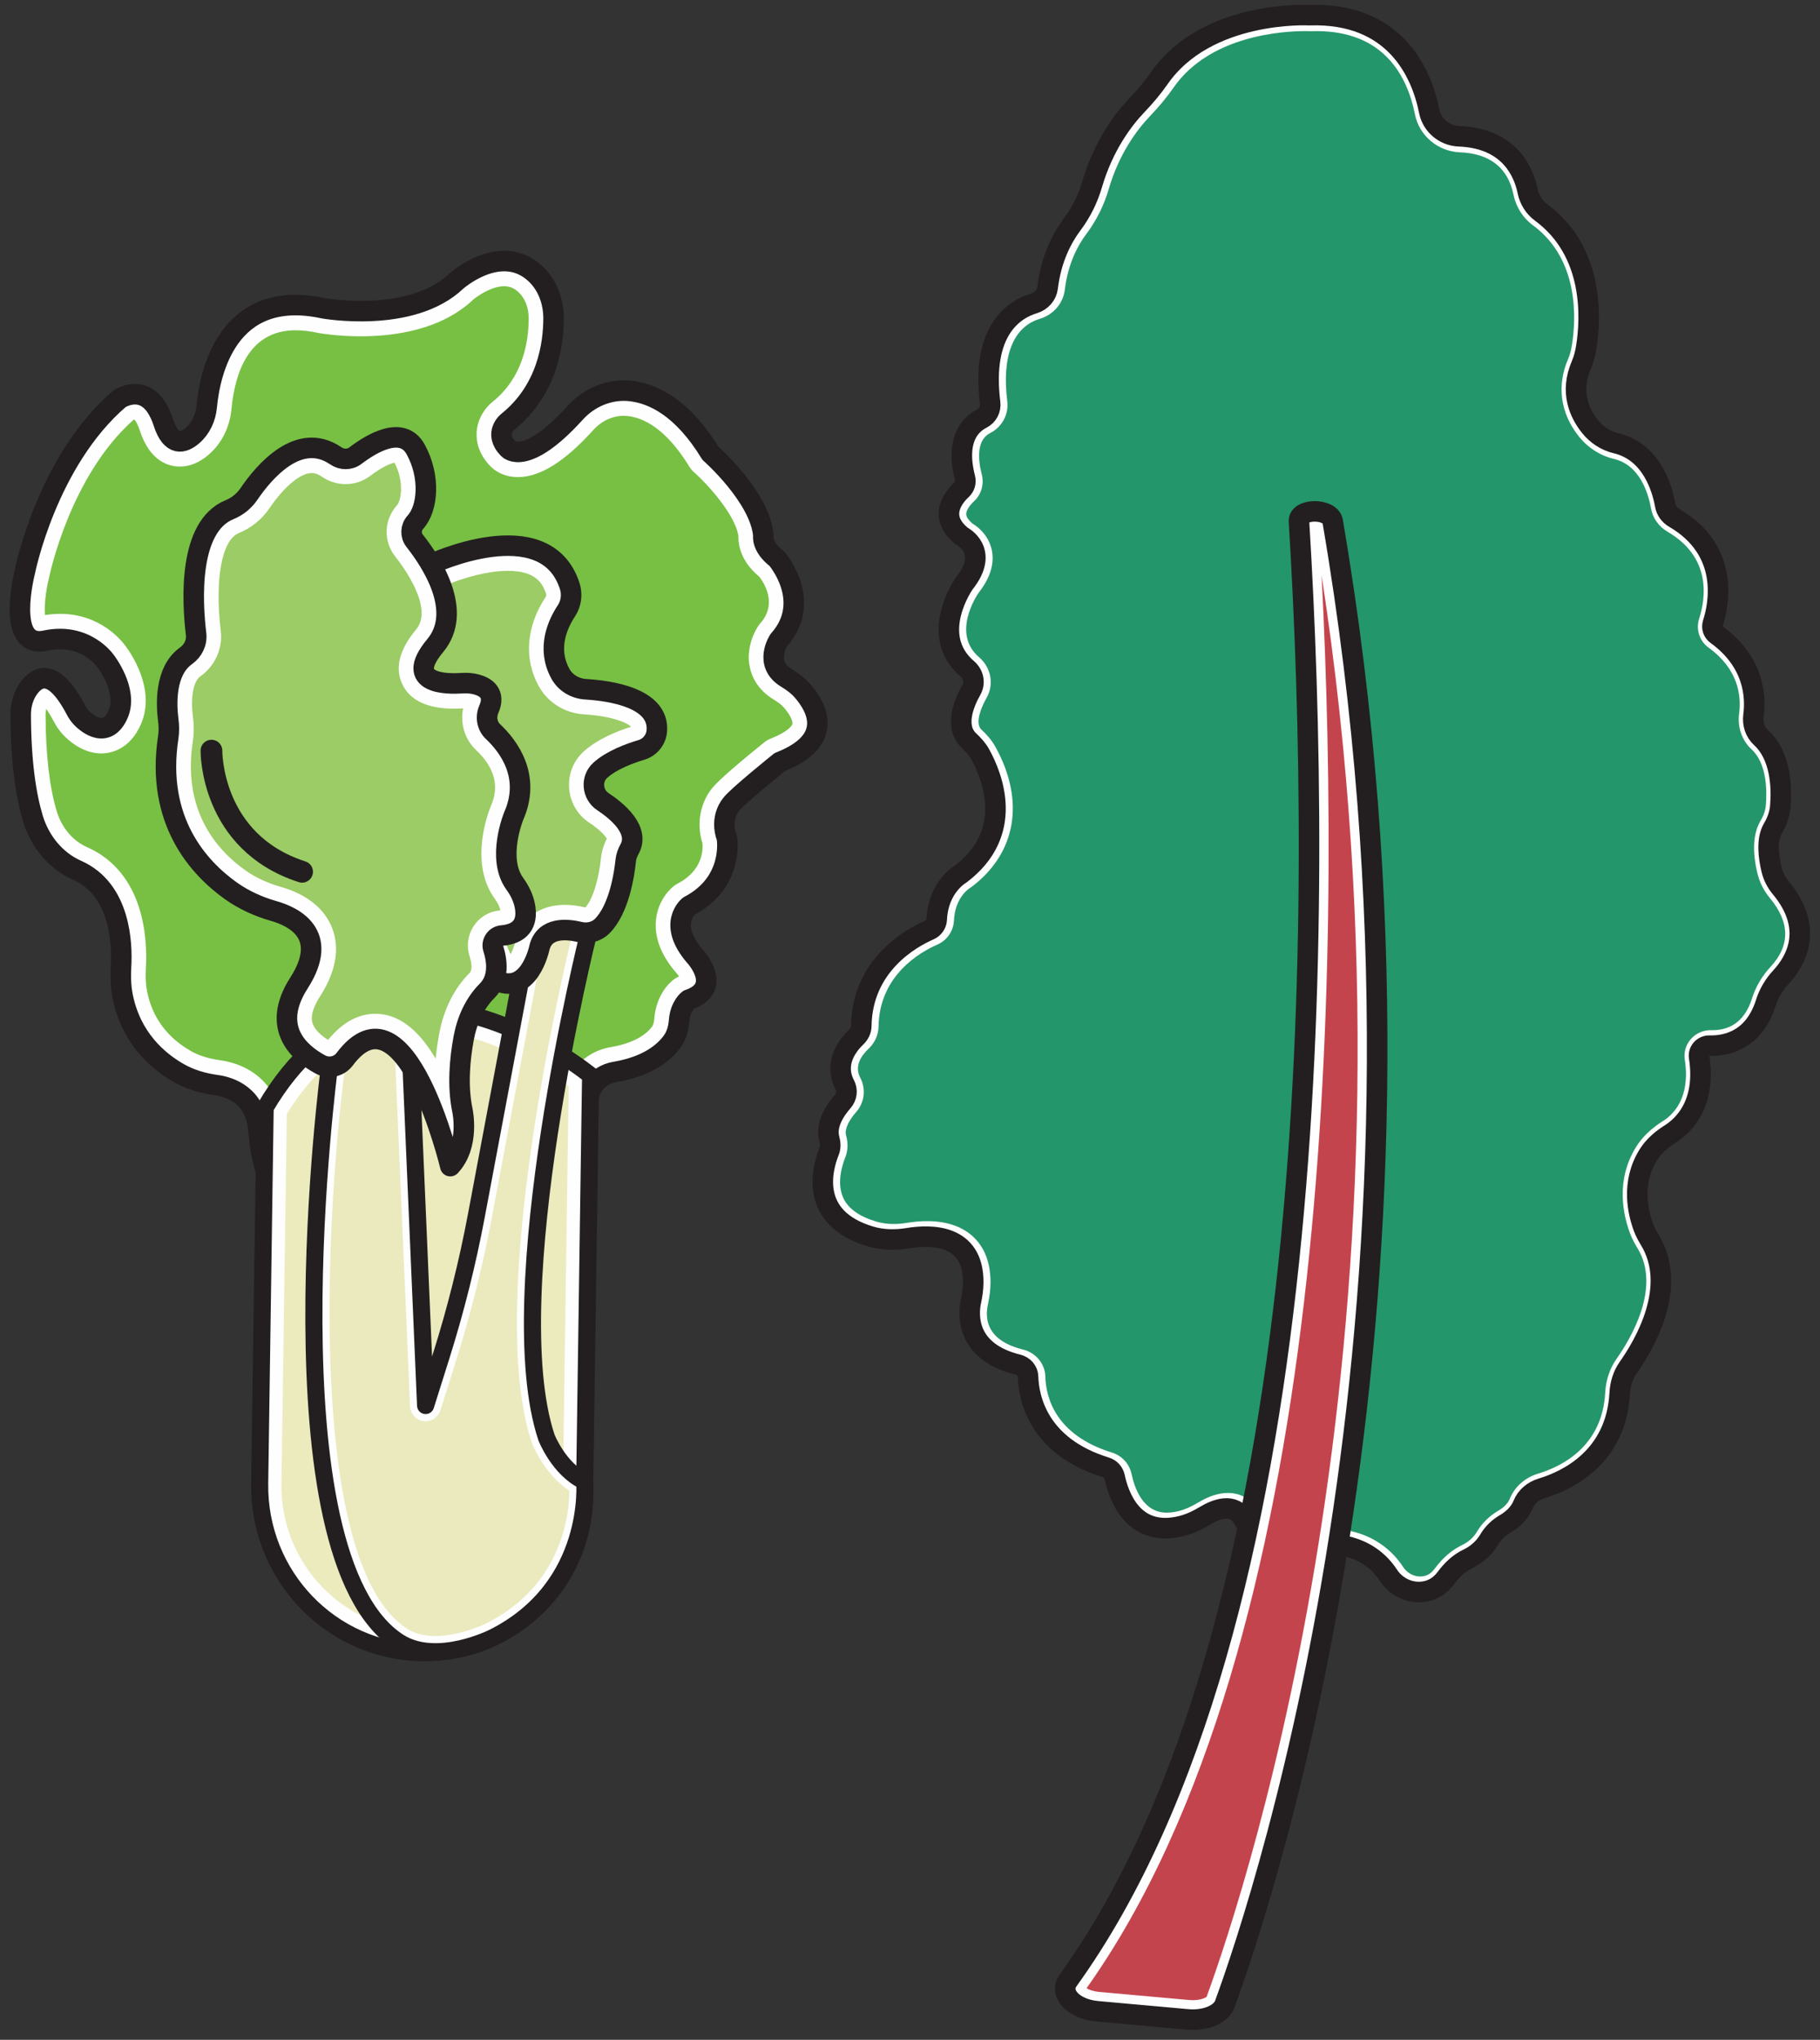 <?xml version="1.0" encoding="UTF-8"?>
<svg width="133px" height="149px" viewBox="0 0 133 149" version="1.1" xmlns="http://www.w3.org/2000/svg" xmlns:xlink="http://www.w3.org/1999/xlink">
    <rect x="0" y="0" width="133" height="149" fill="#333333" stroke="none"/>
    <!-- Generator: Sketch 46.2 (44496) - http://www.bohemiancoding.com/sketch -->
    <title>Group 2 Copy 4</title>
    <desc>Created with Sketch.</desc>
    <defs></defs>
    <g id="Desktop-+-Mobile" stroke="none" stroke-width="1" fill="none" fill-rule="evenodd">
        <g id="New-Juicer-Page-Final" transform="translate(-530, -2933)">
            <g id="Group-2-Copy-4" transform="translate(531, 2934)">
                <g id="Page-1">
                    <g id="Group-33" transform="translate(0, 18)">
                        <path d="M28.309,71.198 C27.001,71.198 25.695,70.848 24.427,70.159 C23.433,69.618 22.533,69.135 21.587,68.691 C20.771,68.308 20.186,67.856 19.94,67.419 C19.868,67.292 19.85,67.242 19.741,67.171 C19.624,67.022 19.012,66.133 18.792,63.463 C18.602,61.162 17.19,59.663 14.918,59.351 C13.994,59.223 13.181,58.962 12.504,58.576 C11.138,57.797 9.398,56.301 8.856,53.599 C8.742,53.029 8.71,52.401 8.754,51.624 C8.857,49.795 8.699,45.362 4.992,43.722 C3.704,43.151 2.712,41.981 2.272,40.513 C1.718,38.667 1.432,36.212 1.422,33.214 C1.419,32.677 1.567,32.177 1.837,31.806 C2.011,31.569 2.163,31.463 2.238,31.463 C2.244,31.463 2.795,31.484 3.743,33.287 C3.889,33.564 4.06,33.81 4.251,34.017 C4.557,34.347 5.379,35.115 6.406,35.115 C6.917,35.115 7.864,34.908 8.469,33.525 C9.395,31.406 7.7,29.074 7.443,28.74 C7.249,28.47 5.915,26.758 3.385,26.758 C2.976,26.758 2.552,26.805 2.126,26.896 C2.034,26.915 1.951,26.925 1.879,26.925 C1.716,26.925 1.668,26.879 1.623,26.82 C1.177,26.235 1.38,24.222 1.698,22.994 C1.725,22.864 3.294,15.194 8.259,10.886 C8.361,10.828 8.609,10.718 8.862,10.718 C9.484,10.718 9.87,11.504 10.083,12.164 C10.619,13.816 11.5,14.163 12.144,14.163 C12.655,14.163 13.17,13.938 13.678,13.495 C14.437,12.831 14.91,11.871 15.011,10.792 C15.546,5.062 18.739,4.206 20.594,4.206 C21.166,4.206 21.788,4.277 22.443,4.418 C22.523,4.433 23.724,4.646 25.365,4.646 C27.668,4.646 30.858,4.221 32.98,2.195 C32.981,2.195 34.376,0.989 35.847,0.989 C36.464,0.989 37,1.203 37.486,1.645 C38.159,2.258 38.545,3.208 38.544,4.25 C38.542,5.91 38.151,9.006 35.539,11.09 C35.466,11.149 34.799,11.702 34.74,12.617 C34.711,13.056 34.819,13.726 35.491,14.42 C35.582,14.521 36.015,14.93 36.852,14.93 C38.175,14.93 39.804,13.871 41.695,11.782 C42.459,10.937 43.511,10.452 44.581,10.452 C44.706,10.452 44.832,10.458 44.957,10.472 C46.853,10.676 48.597,12.063 50.141,14.592 C50.19,14.67 50.25,14.741 50.318,14.802 C51.24,15.615 53.652,18.138 53.872,20.124 C53.85,20.543 53.947,21.521 55.128,22.466 C57.133,24.876 55.442,26.914 55.241,27.141 C55.213,27.172 55.187,27.206 55.163,27.24 C55.087,27.355 54.427,28.389 54.687,29.571 C54.796,30.066 55.113,30.77 56.008,31.312 C56.437,31.571 56.744,31.817 56.975,32.083 C57.355,32.522 57.967,33.369 57.79,34.102 C57.638,34.729 56.9,35.319 55.656,35.807 C55.572,35.84 55.492,35.886 55.42,35.944 C54.234,36.897 52.23,38.544 51.738,39.17 C51.286,39.687 50.715,40.905 51.232,42.43 C51.277,42.835 51.405,45.072 48.942,46.357 C48.894,46.382 48.847,46.411 48.805,46.444 C48.718,46.511 47.953,47.135 47.841,48.299 C47.743,49.323 48.174,50.393 49.122,51.479 C49.41,51.798 49.766,52.405 49.688,52.707 C49.649,52.86 49.403,53.027 49.032,53.153 C48.945,53.183 48.864,53.224 48.79,53.278 C48.693,53.349 47.836,54.011 47.72,55.485 C47.686,55.919 47.576,56.269 47.391,56.525 C46.919,57.181 45.909,58.038 43.778,58.395 C42.778,58.563 41.911,59.167 41.461,60.011 C41.372,60.177 41.297,60.354 41.241,60.534 C41.159,60.798 41.065,61.073 40.929,61.299 C39.939,62.952 34.677,71.198 28.309,71.198" id="Fill-1" fill="#77C044"></path>
                        <path d="M35.847,0.068 C33.993,0.068 32.356,1.526 32.356,1.526 C30.454,3.341 27.514,3.726 25.365,3.726 C23.785,3.726 22.632,3.518 22.632,3.518 C21.89,3.359 21.213,3.286 20.594,3.286 C15.337,3.286 14.307,8.554 14.106,10.705 C14.031,11.507 13.686,12.272 13.084,12.798 C12.795,13.05 12.469,13.242 12.144,13.242 C11.708,13.242 11.277,12.895 10.947,11.877 C10.404,10.199 9.553,9.797 8.862,9.797 C8.224,9.797 7.722,10.14 7.722,10.14 C2.404,14.708 0.819,22.76 0.819,22.76 C0.819,22.76 -0.499,27.845 1.88,27.845 C2.013,27.845 2.157,27.829 2.313,27.796 C2.696,27.714 3.054,27.679 3.386,27.679 C5.624,27.679 6.716,29.292 6.716,29.292 C6.716,29.292 8.387,31.438 7.637,33.153 C7.296,33.933 6.848,34.195 6.406,34.195 C5.803,34.195 5.21,33.707 4.915,33.388 C4.768,33.229 4.647,33.047 4.545,32.854 C3.627,31.108 2.854,30.543 2.238,30.543 C1.766,30.543 1.387,30.875 1.106,31.26 C0.696,31.822 0.509,32.52 0.512,33.218 C0.525,36.734 0.91,39.139 1.401,40.78 C1.901,42.444 3.053,43.867 4.627,44.564 C7.822,45.979 7.936,49.971 7.846,51.571 C7.804,52.311 7.82,53.056 7.965,53.782 C8.575,56.824 10.524,58.503 12.057,59.377 C12.9,59.858 13.837,60.13 14.796,60.262 C15.846,60.406 17.677,61.022 17.886,63.54 C18.179,67.093 19.15,67.874 19.15,67.874 C19.573,68.626 20.45,69.171 21.205,69.526 C22.153,69.971 23.075,70.468 23.996,70.969 C25.478,71.775 26.924,72.118 28.309,72.118 C35.05,72.118 40.372,64.004 41.706,61.776 C41.887,61.475 42.004,61.146 42.109,60.81 C42.148,60.681 42.201,60.561 42.261,60.449 C42.595,59.822 43.233,59.419 43.926,59.303 C46.364,58.894 47.556,57.859 48.126,57.067 C48.441,56.629 48.584,56.097 48.627,55.557 C48.713,54.467 49.32,54.026 49.32,54.026 C51.901,53.153 49.804,50.869 49.804,50.869 C47.699,48.459 49.358,47.174 49.358,47.174 C52.684,45.441 52.119,42.209 52.119,42.209 C51.567,40.702 52.436,39.761 52.436,39.761 C52.778,39.244 55.985,36.664 55.985,36.664 C60.036,35.075 58.694,32.67 57.658,31.476 C57.323,31.089 56.912,30.787 56.476,30.523 C54.762,29.485 55.917,27.755 55.917,27.755 C58.458,24.898 55.759,21.797 55.759,21.797 C54.616,20.921 54.785,20.118 54.785,20.118 C54.548,17.304 50.915,14.108 50.915,14.108 C48.888,10.789 46.748,9.74 45.054,9.557 C44.897,9.54 44.738,9.532 44.581,9.532 C43.236,9.532 41.943,10.145 41.024,11.16 C38.885,13.525 37.57,14.01 36.852,14.01 C36.352,14.01 36.141,13.776 36.141,13.776 C35.048,12.648 36.102,11.813 36.102,11.813 C38.979,9.516 39.452,6.185 39.453,4.251 C39.455,3.012 39.004,1.79 38.093,0.961 C37.371,0.303 36.592,0.068 35.847,0.068 M2.645,32.263 L2.648,32.263 L2.645,32.263 M35.847,1.908 C36.24,1.908 36.557,2.038 36.877,2.328 C37.36,2.767 37.635,3.468 37.635,4.25 C37.633,6.073 37.171,8.615 34.98,10.364 C34.468,10.771 33.897,11.56 33.832,12.557 C33.792,13.183 33.934,14.127 34.842,15.064 C35.072,15.3 35.73,15.85 36.852,15.85 C38.463,15.85 40.267,14.722 42.366,12.402 C42.958,11.747 43.766,11.372 44.581,11.372 C44.675,11.372 44.769,11.377 44.861,11.387 C46.439,11.557 47.998,12.833 49.368,15.076 C49.463,15.232 49.584,15.375 49.721,15.495 C50.702,16.363 52.743,18.611 52.96,20.163 C52.945,20.809 53.135,22.005 54.483,23.123 C54.828,23.566 55.833,25.098 54.565,26.524 C54.508,26.588 54.457,26.655 54.41,26.726 C54.249,26.966 53.464,28.244 53.799,29.77 C53.947,30.442 54.369,31.391 55.542,32.101 C55.886,32.311 56.125,32.497 56.29,32.689 C56.81,33.288 56.943,33.731 56.906,33.883 C56.865,34.054 56.481,34.496 55.328,34.949 C55.157,35.016 54.997,35.109 54.854,35.224 C51.938,37.569 51.238,38.317 51.01,38.616 C50.441,39.307 49.765,40.799 50.337,42.62 C50.375,43.126 50.319,44.604 48.526,45.539 C48.429,45.589 48.338,45.647 48.252,45.714 C48.058,45.864 47.082,46.691 46.936,48.21 C46.812,49.498 47.319,50.802 48.441,52.088 C48.451,52.099 48.45,52.098 48.46,52.11 C48.514,52.171 48.571,52.248 48.623,52.326 C48.495,52.38 48.373,52.449 48.26,52.53 C48.044,52.687 46.959,53.564 46.814,55.411 C46.793,55.667 46.738,55.87 46.657,55.982 C46.352,56.406 45.553,57.166 43.63,57.487 C42.355,57.701 41.245,58.481 40.661,59.572 C40.543,59.794 40.446,60.024 40.374,60.256 C40.312,60.456 40.237,60.68 40.151,60.823 C39.205,62.402 34.19,70.278 28.309,70.278 C27.137,70.278 26.007,69.974 24.857,69.348 C23.853,68.802 22.941,68.312 21.969,67.856 C21.231,67.509 20.845,67.167 20.729,66.962 C20.648,66.819 20.549,66.688 20.434,66.572 C20.346,66.437 19.883,65.625 19.698,63.386 C19.472,60.659 17.732,58.809 15.042,58.439 C14.232,58.327 13.528,58.104 12.95,57.774 C11.204,56.778 10.127,55.312 9.748,53.416 C9.65,52.926 9.622,52.373 9.662,51.677 C9.776,49.655 9.586,44.751 5.357,42.878 C4.312,42.416 3.505,41.456 3.141,40.246 C2.614,38.485 2.341,36.118 2.33,33.211 C2.33,33.062 2.346,32.92 2.377,32.789 C2.529,32.999 2.719,33.298 2.94,33.719 C3.124,34.067 3.341,34.378 3.588,34.645 C3.974,35.063 5.022,36.035 6.406,36.035 C6.996,36.035 8.457,35.826 9.3,33.897 C10.421,31.332 8.517,28.644 8.174,28.192 C7.865,27.764 6.314,25.839 3.386,25.839 C3.026,25.839 2.659,25.87 2.287,25.93 C2.226,25.302 2.338,24.165 2.578,23.227 C2.587,23.193 2.595,23.157 2.602,23.123 C2.617,23.048 4.115,15.773 8.76,11.664 C8.78,11.656 8.8,11.649 8.819,11.645 C8.887,11.716 9.051,11.93 9.219,12.45 C9.962,14.741 11.371,15.082 12.144,15.082 C12.879,15.082 13.595,14.783 14.273,14.19 C15.21,13.371 15.793,12.195 15.916,10.878 C16.162,8.254 17.173,5.126 20.594,5.126 C21.103,5.126 21.661,5.191 22.253,5.319 C22.273,5.322 22.293,5.326 22.313,5.33 C22.366,5.34 23.644,5.566 25.365,5.566 C27.82,5.566 31.23,5.102 33.568,2.897 C33.912,2.606 34.93,1.908 35.847,1.908" id="Fill-3" fill="#FEFEFE"></path>
                        <path d="M19.15,67.874 C19.15,67.874 18.179,67.093 17.885,63.54 C17.678,61.022 15.846,60.406 14.796,60.262 C13.837,60.13 12.9,59.858 12.057,59.377 C10.524,58.503 8.574,56.824 7.965,53.782 C7.82,53.055 7.804,52.311 7.846,51.571 C7.937,49.971 7.822,45.979 4.627,44.564 C3.052,43.867 1.901,42.444 1.402,40.78 C0.91,39.139 0.525,36.734 0.512,33.218 C0.509,32.52 0.696,31.822 1.105,31.26 C1.754,30.373 2.922,29.768 4.546,32.854 C4.647,33.047 4.769,33.229 4.915,33.388 C5.426,33.94 6.83,34.999 7.637,33.153 C8.386,31.438 6.716,29.292 6.716,29.292 C6.716,29.292 5.276,27.164 2.313,27.796 C-0.65,28.428 0.818,22.76 0.818,22.76 C0.818,22.76 2.405,14.708 7.723,10.14 C7.723,10.14 9.902,8.652 10.948,11.877 C11.523,13.65 12.406,13.39 13.084,12.798 C13.686,12.272 14.031,11.507 14.106,10.705 C14.331,8.301 15.59,2.003 22.632,3.518 C22.632,3.518 29.056,4.677 32.356,1.526 C32.356,1.526 35.569,-1.336 38.093,0.961 C39.005,1.79 39.454,3.012 39.453,4.251 C39.451,6.185 38.979,9.516 36.103,11.813 C36.103,11.813 35.048,12.648 36.141,13.776 C36.141,13.776 37.396,15.171 41.024,11.16 C42.05,10.026 43.544,9.394 45.055,9.557 C46.749,9.74 48.888,10.789 50.915,14.108 C50.915,14.108 54.548,17.304 54.785,20.118 C54.785,20.118 54.616,20.921 55.759,21.797 C55.759,21.797 58.458,24.898 55.917,27.755 C55.917,27.755 54.762,29.485 56.475,30.523 C56.912,30.787 57.323,31.089 57.658,31.476 C58.693,32.67 60.037,35.075 55.986,36.664 C55.986,36.664 52.777,39.244 52.436,39.761 C52.436,39.761 51.567,40.702 52.12,42.209 C52.12,42.209 52.684,45.441 49.358,47.174 C49.358,47.174 47.699,48.459 49.804,50.869 C49.804,50.869 51.901,53.153 49.32,54.026 C49.32,54.026 48.712,54.467 48.627,55.557 C48.584,56.097 48.442,56.629 48.127,57.067 C47.557,57.859 46.364,58.894 43.927,59.303 C43.233,59.419 42.596,59.822 42.261,60.449 C42.2,60.561 42.148,60.681 42.109,60.809 C42.004,61.146 41.887,61.475 41.707,61.776 C40.098,64.462 32.694,75.701 23.996,70.969 C23.075,70.468 22.153,69.971 21.204,69.526 C20.45,69.171 19.573,68.626 19.15,67.874 Z" id="Stroke-5" stroke="#231F20" stroke-width="1.5" stroke-linecap="round" stroke-linejoin="round"></path>
                        <path d="M29.851,100.917 C23.651,100.825 18.68,95.646 18.771,89.373 L19.169,62.141 C21.822,57.698 25.346,55.445 29.643,55.445 C35.054,55.445 40.102,58.997 41.359,59.95 L40.926,89.703 C41.029,92.663 39.982,95.429 37.976,97.531 C35.923,99.684 33.024,100.918 30.021,100.918 C30.02,100.918 29.851,100.917 29.851,100.917" id="Fill-7" fill="#EBEBBE"></path>
                        <path d="M29.643,54.64 C25.738,54.64 21.611,56.376 18.376,61.914 L17.976,89.361 C17.878,96.089 23.189,101.623 29.839,101.722 C29.899,101.723 29.961,101.723 30.02,101.723 C36.588,101.723 41.957,96.386 41.721,89.715 L42.16,59.558 C42.16,59.558 36.216,54.64 29.643,54.64 M29.643,56.25 C34.423,56.25 38.968,59.203 40.557,60.353 L40.13,89.691 C40.13,89.718 40.13,89.745 40.131,89.772 C40.226,92.471 39.257,95.028 37.404,96.972 C35.5,98.968 32.809,100.113 30.02,100.113 L29.863,100.112 C24.101,100.026 19.483,95.214 19.567,89.384 L19.961,62.373 C22.447,58.31 25.703,56.25 29.643,56.25" id="Fill-9" fill="#FEFEFE"></path>
                        <path d="M18.376,61.914 L17.976,89.36 C17.878,96.089 23.189,101.623 29.839,101.722 C36.488,101.821 41.959,96.448 41.721,89.715 L42.16,59.558 C42.16,59.558 27.052,47.058 18.376,61.914 Z" id="Stroke-11" stroke="#231F20" stroke-width="1.25" stroke-linecap="round" stroke-linejoin="round"></path>
                        <path d="M30.817,101.078 C29.888,101.078 29.091,100.869 28.449,100.458 C24.62,98.006 22.565,90.099 22.506,77.592 C22.463,68.298 23.558,59.618 23.63,59.049 L24.562,55.134 L26.514,54.591 L28.284,54.617 L29.534,83.693 C29.546,83.971 29.754,84.201 30.027,84.237 C30.052,84.241 30.077,84.243 30.103,84.243 C30.347,84.243 30.568,84.083 30.643,83.842 L31.786,80.211 C32.847,76.841 33.716,73.37 34.369,69.897 L37.605,52.689 C37.618,52.617 37.618,52.543 37.605,52.471 L36.841,48.524 L38.712,46.645 L41.457,46.685 L41.421,49.194 C40.981,50.971 34.946,75.828 38.396,86.187 C38.444,86.312 39.326,88.526 41.179,89.571 C41.218,91.012 40.991,96.961 34.835,100.074 C34.813,100.085 32.846,101.078 30.817,101.078" id="Fill-13" fill="#EAEABE"></path>
                        <path d="M38.481,46.066 L36.225,48.333 L37.046,52.581 L33.811,69.79 C33.16,73.254 32.303,76.676 31.245,80.036 L30.102,83.668 L28.828,54.05 L26.441,54.015 L24.088,54.67 L23.071,58.945 C23.071,58.945 18.359,94.677 28.145,100.943 C28.964,101.468 29.901,101.653 30.817,101.653 C33.015,101.653 35.089,100.588 35.089,100.588 C42.425,96.879 41.728,89.208 41.728,89.208 C39.847,88.337 38.935,86.003 38.935,86.003 C35.445,75.525 41.988,49.269 41.988,49.269 L42.034,46.119 L38.481,46.066 Z M38.943,47.223 L40.881,47.252 L40.854,49.119 C40.299,51.377 34.393,75.968 37.858,86.371 C37.864,86.389 37.871,86.408 37.878,86.426 C37.918,86.528 38.782,88.697 40.613,89.896 C40.595,91.64 40.059,96.789 34.574,99.563 C34.556,99.572 32.691,100.503 30.817,100.503 C29.997,100.503 29.303,100.324 28.754,99.972 C21.248,95.167 22.908,68.939 24.19,59.155 L25.037,55.599 L26.587,55.167 L27.739,55.184 L28.967,83.718 C28.991,84.275 29.405,84.734 29.952,84.808 C30.002,84.814 30.053,84.818 30.103,84.818 C30.592,84.818 31.033,84.498 31.185,84.017 L32.328,80.386 C33.396,76.994 34.27,73.502 34.928,70.005 L38.163,52.795 C38.19,52.652 38.189,52.504 38.162,52.36 L37.457,48.715 L38.943,47.223 L38.943,47.223 Z" id="Fill-15" fill="#FEFEFE"></path>
                        <path d="M28.145,100.944 C18.359,94.677 23.071,58.945 23.071,58.945 L24.089,54.669 L26.441,54.014 L28.828,54.05 L30.102,83.667 L31.245,80.037 C32.303,76.676 33.16,73.255 33.812,69.79 L37.047,52.581 L36.225,48.333 L38.481,46.067 L42.034,46.119 L41.988,49.269 C41.988,49.269 35.445,75.525 38.935,86.004 C38.935,86.004 39.847,88.337 41.728,89.208 C41.728,89.208 42.425,96.879 35.089,100.588 C35.089,100.588 30.926,102.725 28.145,100.944 Z" id="Stroke-17" stroke="#231F20" stroke-width="1.25" stroke-linecap="round" stroke-linejoin="round"></path>
                        <path d="M36.171,51.926 C36.063,51.926 35.942,51.903 35.81,51.857 L28.111,33.91 L31.231,22.894 C32.063,22.551 34.154,21.778 36.113,21.778 C38.064,21.778 39.258,22.531 39.765,24.081 C39.881,24.434 39.833,24.81 39.634,25.11 C38.911,26.199 37.889,28.37 39.163,30.67 C39.678,31.603 40.644,32.199 41.744,32.265 C43.737,32.385 45.267,32.855 45.839,33.522 C46.04,33.755 46.118,34.001 46.092,34.321 C46.07,34.585 45.88,34.816 45.618,34.893 C44.594,35.198 43.178,35.741 42.244,36.597 C41.714,37.081 41.442,37.779 41.499,38.511 C41.555,39.255 41.939,39.914 42.552,40.32 C42.907,40.555 44.656,41.768 44.211,42.577 C43.991,42.973 43.865,43.358 43.824,43.751 C43.623,45.698 43.077,47.285 42.363,47.997 C42.225,48.134 42.026,48.21 41.801,48.21 C41.721,48.21 41.641,48.2 41.562,48.181 C41.106,48.072 40.672,48.017 40.271,48.017 C38.848,48.017 37.853,48.738 37.539,49.996 C37.446,50.43 36.965,51.926 36.171,51.926" id="Fill-19" fill="#9BCC65"></path>
                        <path d="M36.113,20.858 C33.367,20.858 30.476,22.221 30.476,22.221 L27.148,33.973 L35.117,52.552 C35.509,52.759 35.86,52.846 36.172,52.846 C37.878,52.846 38.421,50.22 38.421,50.22 C38.674,49.204 39.485,48.936 40.271,48.936 C40.661,48.936 41.046,49.002 41.352,49.076 C41.499,49.112 41.651,49.13 41.801,49.13 C42.245,49.13 42.68,48.973 43.001,48.652 C44.237,47.421 44.62,44.902 44.728,43.847 C44.759,43.555 44.864,43.28 45.005,43.025 C45.765,41.645 44.15,40.278 43.049,39.55 C42.279,39.039 42.17,37.904 42.854,37.279 C43.684,36.518 45.026,36.029 45.874,35.776 C46.491,35.593 46.946,35.044 46.998,34.395 C47.193,31.975 43.602,31.455 41.799,31.347 C41.039,31.301 40.328,30.893 39.956,30.22 C38.923,28.357 39.772,26.553 40.389,25.623 C40.747,25.083 40.83,24.408 40.629,23.791 C39.886,21.524 38.035,20.858 36.113,20.858 M36.113,22.698 L36.113,22.698 C38.088,22.698 38.631,23.543 38.902,24.37 C38.929,24.452 38.92,24.535 38.879,24.598 C37.451,26.75 37.266,29.128 38.369,31.12 C39.037,32.327 40.279,33.098 41.691,33.183 C43.548,33.295 44.748,33.721 45.117,34.086 C44.028,34.43 42.621,35.011 41.634,35.914 C40.893,36.592 40.514,37.565 40.591,38.583 C40.671,39.613 41.204,40.527 42.054,41.089 C42.871,41.63 43.229,42.062 43.347,42.26 C43.111,42.721 42.968,43.189 42.92,43.655 C42.75,45.292 42.305,46.701 41.777,47.287 C41.775,47.287 41.773,47.287 41.772,47.286 C41.249,47.16 40.743,47.096 40.271,47.096 C38.425,47.096 37.074,48.096 36.657,49.771 C36.651,49.796 36.645,49.82 36.64,49.844 C36.588,50.096 36.452,50.449 36.309,50.709 L29.076,33.846 L31.981,23.584 C32.911,23.232 34.57,22.698 36.113,22.698" id="Fill-21" fill="#FEFEFE"></path>
                        <path d="M30.476,22.221 C30.476,22.221 38.826,18.284 40.629,23.792 C40.83,24.408 40.747,25.083 40.389,25.623 C39.772,26.554 38.924,28.357 39.956,30.221 C40.328,30.893 41.038,31.301 41.799,31.347 C43.602,31.456 47.193,31.975 46.998,34.396 C46.946,35.044 46.491,35.593 45.874,35.777 C45.025,36.029 43.684,36.519 42.854,37.278 C42.17,37.904 42.278,39.04 43.049,39.55 C44.15,40.278 45.765,41.645 45.005,43.025 C44.864,43.281 44.759,43.555 44.728,43.846 C44.619,44.903 44.236,47.421 43.001,48.652 C42.571,49.081 41.939,49.218 41.351,49.076 C40.432,48.855 38.8,48.699 38.421,50.22 C38.421,50.22 37.662,53.892 35.117,52.552 L27.147,33.973 L30.476,22.221 Z" id="Stroke-23" stroke="#231F20" stroke-width="1.5" stroke-linecap="round" stroke-linejoin="round"></path>
                        <path d="M31.988,63.172 C30.98,60.144 29.105,55.972 26.426,55.972 C25.376,55.972 24.377,56.595 23.456,57.823 C23.371,57.937 23.234,58.004 23.083,58.004 C22.998,58.004 22.913,57.982 22.838,57.942 C22.11,57.548 21.19,56.876 20.943,55.906 C20.754,55.165 20.978,54.29 21.609,53.307 C22.606,51.753 22.887,50.362 22.443,49.171 C21.89,47.688 20.402,46.986 19.251,46.659 C18.178,46.354 17.216,45.902 16.392,45.316 C14.016,43.625 11.358,40.464 12.192,35.007 C12.266,34.526 12.269,34.014 12.199,33.489 C12.085,32.614 11.945,30.491 13.111,29.661 C13.915,29.088 14.344,28.146 14.232,27.205 C14.034,25.559 13.585,20.112 16.112,19.084 C16.856,18.782 17.49,18.269 17.945,17.599 C18.552,16.708 20.142,14.634 21.781,14.634 C22.205,14.634 22.612,14.772 23.026,15.056 C23.394,15.308 23.821,15.442 24.259,15.442 C24.719,15.442 25.156,15.295 25.523,15.016 C26.483,14.286 27.363,13.866 27.939,13.866 C28.189,13.866 28.395,13.936 28.581,14.274 C29.544,16.029 29.254,17.901 28.684,18.525 C28.029,19.241 27.988,20.312 28.587,21.071 C29.602,22.356 31.782,25.562 30.106,27.57 C29.744,28.004 28.642,29.324 29.21,30.561 C29.601,31.413 30.603,31.845 32.19,31.845 C32.433,31.845 32.65,31.835 32.811,31.823 C32.878,31.818 32.947,31.816 33.015,31.816 C33.228,31.816 33.425,31.841 33.601,31.89 C33.866,31.965 33.967,32.054 33.982,32.079 C33.989,32.1 33.988,32.218 33.892,32.438 C33.486,33.366 33.695,34.443 34.411,35.116 C35.556,36.195 36.712,37.958 35.712,40.227 C35.643,40.393 34.252,43.842 35.883,46.094 C36.192,46.519 36.387,46.941 36.463,47.349 C36.503,47.556 36.546,47.933 36.4,48.129 C36.284,48.283 35.997,48.387 35.594,48.422 C35.095,48.465 34.65,48.733 34.372,49.156 C34.097,49.576 34.027,50.09 34.18,50.567 C34.393,51.232 34.528,52.146 33.956,52.721 C32.968,53.713 32.29,55.069 31.996,56.64 C31.596,58.775 31.566,60.683 31.904,62.309 C31.906,62.32 31.979,62.677 31.988,63.172" id="Fill-25" fill="#9BCC65"></path>
                        <path d="M27.938,12.947 C26.919,12.947 25.726,13.71 24.977,14.28 C24.763,14.443 24.512,14.522 24.258,14.522 C24.008,14.522 23.755,14.444 23.535,14.294 C22.938,13.884 22.349,13.714 21.781,13.714 C19.788,13.714 18.058,15.813 17.196,17.077 C16.844,17.595 16.35,17.996 15.773,18.23 C12.747,19.461 13.038,24.898 13.329,27.315 C13.405,27.947 13.102,28.542 12.588,28.908 C11.038,30.011 11.147,32.457 11.298,33.61 C11.353,34.027 11.358,34.451 11.293,34.867 C10.363,40.956 13.519,44.396 15.869,46.068 C16.819,46.745 17.887,47.227 19.005,47.545 C20.452,47.956 23.138,49.235 20.846,52.806 C18.735,56.097 20.902,57.939 22.41,58.753 C22.622,58.868 22.853,58.923 23.082,58.923 C23.503,58.923 23.914,58.735 24.181,58.379 C24.97,57.325 25.723,56.892 26.426,56.892 C29.686,56.892 31.906,66.181 31.906,66.181 C33.349,64.644 32.794,62.119 32.794,62.119 C32.418,60.313 32.602,58.353 32.89,56.811 C33.13,55.525 33.678,54.296 34.597,53.373 C35.507,52.459 35.326,51.16 35.045,50.282 C34.903,49.84 35.213,49.378 35.671,49.339 C37.364,49.193 37.529,48.096 37.357,47.176 C37.245,46.584 36.97,46.037 36.616,45.55 C35.27,43.691 36.543,40.602 36.543,40.602 C37.824,37.696 36.156,35.503 35.03,34.442 C34.586,34.024 34.478,33.372 34.723,32.81 C35.23,31.651 34.502,31.189 33.845,31.004 C33.575,30.928 33.295,30.896 33.015,30.896 C32.926,30.896 32.838,30.899 32.748,30.905 C32.604,30.916 32.409,30.925 32.19,30.925 C30.904,30.925 28.767,30.6 30.801,28.164 C32.879,25.673 30.58,22.12 29.298,20.497 C28.983,20.098 29.009,19.525 29.353,19.149 C30.274,18.14 30.47,15.82 29.375,13.828 C29.023,13.184 28.508,12.947 27.938,12.947 M27.828,14.799 C28.59,16.255 28.273,17.62 28.017,17.9 C27.054,18.954 26.995,20.529 27.878,21.646 C28.56,22.51 30.687,25.447 29.411,26.977 C28.191,28.438 27.846,29.775 28.384,30.949 C28.938,32.155 30.218,32.765 32.19,32.765 C32.406,32.765 32.627,32.758 32.845,32.743 C32.619,33.849 32.962,35.009 33.791,35.789 C35.142,37.062 35.509,38.429 34.881,39.853 C34.875,39.866 34.869,39.88 34.864,39.894 C34.693,40.309 33.251,44.017 35.15,46.638 C35.372,46.945 35.513,47.235 35.566,47.5 C35.55,47.502 35.534,47.504 35.516,47.506 C34.739,47.573 34.046,47.988 33.614,48.647 C33.185,49.302 33.076,50.105 33.315,50.85 C33.404,51.127 33.582,51.8 33.315,52.068 C32.196,53.192 31.431,54.714 31.103,56.469 C30.983,57.107 30.895,57.728 30.838,58.329 C29.531,56.129 28.076,55.052 26.426,55.052 C25.174,55.052 24.013,55.693 22.973,56.959 C22.52,56.676 21.964,56.228 21.823,55.676 C21.671,55.077 22.037,54.329 22.372,53.808 C23.535,51.995 23.845,50.326 23.294,48.847 C22.751,47.389 21.437,46.326 19.497,45.774 C18.523,45.496 17.655,45.089 16.915,44.563 C14.75,43.023 12.329,40.138 13.091,35.149 C13.178,34.58 13.181,33.981 13.101,33.368 C12.914,31.937 13.124,30.777 13.634,30.412 C14.714,29.645 15.288,28.372 15.134,27.093 C14.681,23.318 15.21,20.443 16.452,19.938 C17.361,19.568 18.137,18.94 18.694,18.121 C19.772,16.538 20.956,15.554 21.781,15.554 C21.931,15.554 22.172,15.582 22.515,15.817 C23.036,16.174 23.638,16.363 24.258,16.363 C24.918,16.363 25.544,16.15 26.07,15.751 C26.934,15.093 27.543,14.853 27.828,14.799" id="Fill-27" fill="#FEFEFE"></path>
                        <path d="M24.181,58.379 C23.768,58.929 23.012,59.078 22.41,58.753 C20.902,57.939 18.735,56.097 20.846,52.806 C23.138,49.235 20.451,47.956 19.005,47.545 C17.887,47.227 16.819,46.745 15.869,46.069 C13.519,44.396 10.363,40.956 11.294,34.867 C11.357,34.452 11.353,34.027 11.298,33.61 C11.147,32.457 11.038,30.011 12.588,28.908 C13.102,28.542 13.405,27.947 13.329,27.315 C13.038,24.898 12.747,19.462 15.773,18.231 C16.349,17.996 16.844,17.595 17.196,17.077 C18.303,15.452 20.844,12.45 23.535,14.294 C23.977,14.596 24.55,14.605 24.977,14.28 C26.144,13.392 28.391,12.034 29.375,13.827 C30.47,15.819 30.274,18.14 29.352,19.149 C29.009,19.524 28.983,20.097 29.298,20.497 C30.58,22.12 32.88,25.673 30.801,28.164 C28.42,31.016 31.757,30.974 32.748,30.905 C33.117,30.88 33.489,30.904 33.845,31.005 C34.502,31.189 35.23,31.651 34.723,32.81 C34.478,33.372 34.586,34.025 35.03,34.442 C36.156,35.502 37.824,37.696 36.542,40.602 C36.542,40.602 35.27,43.691 36.617,45.55 C36.97,46.037 37.245,46.583 37.357,47.177 C37.53,48.096 37.364,49.192 35.671,49.338 C35.213,49.378 34.903,49.84 35.045,50.282 C35.326,51.16 35.507,52.459 34.597,53.373 C33.679,54.295 33.13,55.525 32.889,56.811 C32.601,58.353 32.418,60.313 32.794,62.119 C32.794,62.119 33.349,64.645 31.905,66.181 C31.905,66.181 28.624,52.448 24.181,58.379 Z" id="Stroke-29" stroke="#231F20" stroke-width="1.5" stroke-linecap="round" stroke-linejoin="round"></path>
                        <path d="M14.452,35.831 C14.452,35.831 14.355,42.512 21.076,44.68" id="Stroke-31" stroke="#231F20" stroke-width="1.588" stroke-linecap="round" stroke-linejoin="round"></path>
                    </g>
                    <g id="Group-46" transform="translate(59, 0)">
                        <path d="M43.779,114.733 C43.098,114.733 42.436,114.367 42.051,113.777 C41.303,112.632 40.246,111.861 38.908,111.48 C38.491,111.362 38.047,111.303 37.589,111.303 C36.897,111.303 36.155,111.439 35.384,111.708 C35.198,111.772 34.994,111.806 34.78,111.806 C33.986,111.806 33.151,111.363 32.592,110.992 C32.151,110.7 31.784,110.277 31.472,109.701 C31.093,109 30.491,108.63 29.732,108.63 C29.034,108.63 28.345,108.956 27.889,109.23 C27.301,109.584 26.794,109.807 26.293,109.932 C25.926,110.023 25.577,110.07 25.256,110.07 C23.13,110.07 22.382,108.017 22.125,106.793 C22.012,106.254 21.615,105.818 21.089,105.655 C16.431,104.218 15.844,100.909 15.808,99.554 C15.79,98.89 15.303,98.308 14.62,98.139 C11.328,97.323 11.426,95.103 11.622,94.186 C11.74,93.633 11.797,93.166 11.801,92.717 C11.812,91.482 11.474,90.512 10.798,89.835 C10.096,89.132 9.069,88.776 7.745,88.776 C7.305,88.776 6.837,88.816 6.355,88.896 C6,88.954 5.648,88.984 5.311,88.984 C4.805,88.984 4.323,88.917 3.878,88.785 C2.492,88.375 1.566,87.706 1.123,86.8 C0.51,85.542 0.925,84.092 1.227,83.339 C1.379,82.958 1.392,82.531 1.265,82.069 C1.04,81.249 1.705,80.333 2.122,79.861 C2.582,79.34 2.671,78.605 2.351,77.991 C1.741,76.825 2.404,75.827 3.067,75.194 C3.416,74.862 3.613,74.432 3.62,73.982 C3.682,69.91 6.882,68.075 8.255,67.476 C8.772,67.252 9.109,66.76 9.135,66.194 C9.228,64.19 10.519,63.409 10.574,63.377 C10.593,63.366 10.616,63.351 10.633,63.337 C15.008,60.049 13.208,55.588 12.23,53.824 C11.974,53.362 11.624,53.001 11.314,52.708 C10.507,51.944 11.142,50.489 11.592,49.689 C12.012,48.942 11.837,48.019 11.166,47.443 C8.707,45.335 10.95,42.097 11.046,41.961 C11.796,41.02 12.091,40.106 11.904,39.267 C11.696,38.339 10.954,37.845 10.721,37.71 C10.275,37.34 10.041,36.962 10.028,36.586 C10.007,36.009 10.49,35.468 10.78,35.197 C11.159,34.843 11.314,34.31 11.185,33.806 C10.705,31.938 11.024,30.66 12.108,30.11 C12.749,29.786 13.121,29.09 13.032,28.377 C12.422,23.512 14.515,22.129 15.816,21.738 C16.587,21.506 17.144,20.862 17.236,20.097 C17.485,18.024 18.285,16.595 18.911,15.761 C19.613,14.827 20.134,13.787 20.461,12.668 C21.25,9.96 22.607,8.143 23.607,7.096 C24.276,6.395 24.824,5.732 25.284,5.07 C28.101,1.012 33.716,0.696 35.369,0.696 C35.605,0.696 35.74,0.703 35.749,0.703 C35.939,0.699 36.074,0.697 36.208,0.697 C41.832,0.697 43.487,4.805 43.973,7.255 C44.226,8.533 45.37,9.498 46.694,9.549 C49.815,9.67 50.852,11.553 51.173,13.111 C51.33,13.874 51.754,14.543 52.367,14.994 C56.052,17.701 55.749,22.389 55.448,24.28 C55.376,24.735 55.271,25.116 55.13,25.442 C54.151,27.699 54.979,29.46 55.846,30.54 C56.417,31.251 57.204,31.755 58.063,31.958 C60.353,32.501 61.034,34.988 61.22,36.032 C61.318,36.576 61.658,37.054 62.154,37.344 C65.818,39.482 65.169,42.973 64.719,44.374 C64.545,44.919 64.738,45.508 65.199,45.841 C67.722,47.667 67.827,49.994 67.664,51.218 C67.559,52.015 67.834,52.801 68.4,53.321 C69.685,54.504 69.718,56.665 69.624,57.849 C69.586,58.319 69.433,58.782 69.166,59.228 C68.577,60.21 68.748,61.641 68.994,62.669 C69.129,63.234 69.403,63.774 69.784,64.231 C71.892,66.765 70.962,68.775 69.81,70.015 C69.245,70.623 68.832,71.328 68.584,72.109 C67.872,74.355 66.318,74.826 65.139,74.826 C65.139,74.826 65.034,74.825 65.034,74.825 C64.614,74.825 64.246,74.992 63.993,75.285 C63.745,75.572 63.635,75.949 63.692,76.319 C64.169,79.401 62.736,80.807 61.839,81.371 C61.05,81.867 60.473,82.416 60.074,83.049 C58.648,85.314 59.208,87.689 59.668,88.903 C59.815,89.29 60.015,89.639 60.171,89.898 C62.075,93.043 59.711,97.025 58.606,98.591 C58.177,99.2 57.927,99.95 57.883,100.761 C57.652,105.031 54.46,106.623 52.578,107.191 C51.789,107.43 51.148,107.995 50.865,108.702 C50.643,109.257 50.156,109.631 49.787,109.848 C49.215,110.182 48.746,110.643 48.431,111.179 C48.125,111.696 47.679,112.099 47.105,112.374 C46.432,112.699 45.842,113.21 45.3,113.938 C44.924,114.443 44.456,114.702 43.869,114.73 L43.779,114.733 Z" id="Fill-34" fill="#24966B"></path>
                        <path d="M35.369,0.12 C33.756,0.12 27.804,0.423 24.806,4.743 C24.325,5.438 23.772,6.084 23.186,6.7 C22.206,7.726 20.74,9.635 19.902,12.507 C19.599,13.55 19.106,14.538 18.445,15.416 C17.751,16.341 16.921,17.858 16.659,20.029 C16.594,20.573 16.192,21.022 15.647,21.186 C14.234,21.611 11.788,23.117 12.456,28.449 C12.515,28.917 12.279,29.377 11.844,29.597 C11.018,30.015 9.895,31.116 10.622,33.949 C10.699,34.244 10.61,34.564 10.382,34.777 C9.731,35.386 8.647,36.778 10.391,38.187 C10.391,38.187 12.482,39.229 10.571,41.628 C10.571,41.628 7.888,45.395 10.786,47.88 C11.241,48.269 11.374,48.893 11.085,49.408 C10.503,50.442 9.845,52.113 10.914,53.126 C11.225,53.42 11.516,53.731 11.721,54.102 C12.618,55.719 14.305,59.855 10.283,62.878 C10.283,62.878 8.665,63.793 8.555,66.168 C8.54,66.503 8.34,66.81 8.021,66.949 C6.649,67.548 3.107,69.524 3.039,73.974 C3.034,74.279 2.891,74.564 2.665,74.778 C2.055,75.359 1.005,76.672 1.836,78.256 C2.045,78.658 1.987,79.138 1.685,79.481 C1.128,80.112 0.416,81.171 0.705,82.222 C0.787,82.522 0.804,82.836 0.688,83.126 C0.177,84.4 -0.805,88 3.712,89.338 C4.231,89.491 4.77,89.56 5.311,89.56 C5.692,89.56 6.073,89.526 6.45,89.464 C6.825,89.402 7.274,89.352 7.745,89.352 C9.368,89.352 11.244,89.948 11.221,92.711 C11.216,93.168 11.149,93.619 11.054,94.067 C10.861,94.974 10.614,97.741 14.48,98.698 C14.902,98.803 15.216,99.151 15.228,99.569 C15.268,101.095 15.921,104.664 20.917,106.206 C21.249,106.308 21.488,106.583 21.557,106.911 C21.799,108.067 22.634,110.646 25.255,110.646 C25.613,110.646 26.005,110.598 26.433,110.491 C27.059,110.335 27.642,110.053 28.19,109.723 C28.578,109.491 29.166,109.206 29.732,109.206 C30.199,109.206 30.65,109.399 30.96,109.973 C31.279,110.563 31.7,111.094 32.269,111.472 C32.946,111.92 33.865,112.382 34.78,112.382 C35.048,112.382 35.316,112.343 35.576,112.252 C36.228,112.025 36.91,111.879 37.589,111.879 C37.978,111.879 38.367,111.927 38.748,112.035 C39.717,112.309 40.781,112.893 41.564,114.091 C42.043,114.825 42.881,115.309 43.778,115.309 C43.819,115.309 43.857,115.308 43.897,115.306 C44.532,115.276 45.215,115.022 45.767,114.28 C46.19,113.712 46.707,113.207 47.358,112.893 C47.882,112.642 48.497,112.207 48.932,111.469 C49.206,111.004 49.607,110.622 50.082,110.344 C50.562,110.063 51.129,109.605 51.405,108.915 C51.632,108.347 52.143,107.925 52.748,107.743 C54.647,107.169 58.209,105.473 58.463,100.792 C58.499,100.125 58.692,99.474 59.082,98.922 C60.302,97.191 62.736,93.016 60.669,89.602 C60.494,89.312 60.331,89.015 60.211,88.7 C59.815,87.652 59.257,85.434 60.567,83.355 C60.955,82.738 61.524,82.252 62.15,81.858 C63.095,81.264 64.801,79.687 64.267,76.232 C64.199,75.799 64.55,75.402 65.003,75.402 L65.021,75.402 C65.06,75.403 65.099,75.403 65.138,75.403 C66.356,75.403 68.292,74.95 69.138,72.283 C69.359,71.588 69.733,70.948 70.238,70.406 C71.305,69.257 72.735,66.872 70.231,63.865 C69.907,63.475 69.675,63.021 69.559,62.535 C69.352,61.673 69.165,60.356 69.665,59.522 C69.965,59.021 70.157,58.471 70.202,57.895 C70.315,56.499 70.234,54.222 68.794,52.898 C68.348,52.487 68.162,51.883 68.239,51.294 C68.426,49.893 68.286,47.361 65.541,45.375 C65.277,45.185 65.176,44.853 65.273,44.549 C65.721,43.15 66.521,39.223 62.45,36.848 C62.105,36.646 61.86,36.312 61.792,35.931 C61.573,34.707 60.802,32.015 58.198,31.398 C57.442,31.218 56.776,30.773 56.3,30.18 C55.526,29.216 54.801,27.66 55.664,25.669 C55.844,25.254 55.951,24.815 56.021,24.369 C56.349,22.315 56.637,17.414 52.713,14.531 C52.202,14.156 51.866,13.602 51.741,12.996 C51.451,11.582 50.413,9.115 46.715,8.973 C45.641,8.932 44.743,8.156 44.543,7.143 C43.995,4.383 42.106,0.12 36.207,0.12 C36.067,0.12 35.925,0.123 35.781,0.128 C35.781,0.128 35.633,0.12 35.369,0.12 M35.369,1.273 L35.368,1.273 C35.579,1.273 35.703,1.278 35.717,1.279 C35.738,1.28 35.759,1.281 35.781,1.281 C35.793,1.281 35.807,1.281 35.82,1.28 C35.951,1.275 36.08,1.273 36.207,1.273 C41.157,1.273 42.852,4.586 43.403,7.365 C43.708,8.903 45.082,10.064 46.67,10.125 C48.875,10.21 50.198,11.253 50.603,13.226 C50.79,14.13 51.293,14.922 52.022,15.457 C55.451,17.976 55.159,22.403 54.875,24.19 C54.81,24.598 54.718,24.933 54.596,25.214 C53.745,27.18 54.027,29.199 55.392,30.899 C56.043,31.71 56.943,32.286 57.928,32.519 C59.814,32.966 60.442,34.974 60.649,36.132 C60.776,36.843 61.218,37.466 61.861,37.842 C65.043,39.698 64.672,42.622 64.166,44.201 C63.916,44.981 64.195,45.827 64.857,46.307 C67.023,47.874 67.266,49.803 67.088,51.144 C66.958,52.124 67.301,53.096 68.005,53.744 C69.111,54.761 69.131,56.724 69.045,57.804 C69.014,58.185 68.887,58.565 68.667,58.932 C68.114,59.856 68.034,61.158 68.429,62.802 C68.585,63.452 68.898,64.073 69.336,64.599 C70.814,66.376 70.83,68.066 69.384,69.624 C68.759,70.297 68.304,71.075 68.03,71.936 C67.544,73.472 66.57,74.25 65.138,74.25 L65.05,74.249 C65.041,74.249 65.013,74.249 65.003,74.249 C64.445,74.249 63.916,74.49 63.553,74.91 C63.194,75.325 63.036,75.871 63.119,76.407 C63.544,79.164 62.306,80.396 61.529,80.884 C60.677,81.419 60.023,82.045 59.583,82.743 C58.023,85.218 58.627,87.792 59.124,89.105 C59.289,89.538 59.504,89.915 59.674,90.196 C61.402,93.05 59.17,96.786 58.13,98.26 C57.639,98.957 57.353,99.81 57.303,100.729 C57.091,104.65 54.146,106.115 52.41,106.639 C51.439,106.933 50.679,107.607 50.326,108.489 C50.164,108.892 49.783,109.18 49.492,109.351 C48.834,109.736 48.294,110.267 47.929,110.887 C47.683,111.304 47.321,111.63 46.851,111.856 C46.092,112.221 45.432,112.79 44.833,113.596 C44.559,113.962 44.254,114.135 43.842,114.154 C43.821,114.155 43.8,114.156 43.778,114.156 C43.292,114.156 42.817,113.89 42.538,113.463 C41.723,112.216 40.523,111.339 39.067,110.927 C38.599,110.793 38.101,110.726 37.589,110.726 C36.832,110.726 36.026,110.874 35.191,111.164 C35.066,111.208 34.931,111.229 34.78,111.229 C34.274,111.229 33.611,110.975 32.914,110.513 C32.553,110.274 32.249,109.919 31.983,109.428 C31.504,108.542 30.705,108.053 29.732,108.053 C29.065,108.053 28.343,108.284 27.589,108.738 C27.059,109.056 26.588,109.264 26.151,109.373 C25.83,109.453 25.529,109.493 25.255,109.493 C23.541,109.493 22.915,107.728 22.693,106.676 C22.537,105.931 21.989,105.33 21.262,105.105 C17.116,103.826 16.429,101.068 16.389,99.538 C16.364,98.616 15.694,97.811 14.761,97.579 C12.195,96.944 11.946,95.448 12.19,94.305 C12.317,93.711 12.378,93.208 12.382,92.722 C12.394,91.328 12,90.22 11.211,89.43 C10.395,88.613 9.229,88.199 7.745,88.199 C7.273,88.199 6.773,88.242 6.259,88.327 C5.936,88.38 5.617,88.407 5.311,88.407 C4.861,88.407 4.435,88.348 4.044,88.233 C2.821,87.871 2.014,87.304 1.646,86.549 C1.11,85.451 1.552,84.087 1.766,83.552 C1.967,83.054 1.987,82.504 1.825,81.919 C1.715,81.514 1.989,80.887 2.558,80.24 C3.178,79.538 3.298,78.551 2.866,77.725 C2.509,77.043 2.712,76.331 3.469,75.61 C3.931,75.17 4.191,74.596 4.2,73.992 C4.258,70.253 7.219,68.559 8.489,68.004 C9.209,67.69 9.678,67.006 9.715,66.221 C9.792,64.553 10.83,63.897 10.858,63.88 C10.901,63.855 10.944,63.828 10.984,63.797 C14.27,61.327 14.926,57.494 12.738,53.546 C12.446,53.016 12.057,52.615 11.716,52.291 C11.157,51.762 11.867,50.381 12.099,49.971 C12.655,48.982 12.427,47.763 11.546,47.007 C9.552,45.299 11.321,42.585 11.506,42.312 C12.371,41.215 12.695,40.149 12.469,39.142 C12.225,38.047 11.406,37.449 11.059,37.239 C10.845,37.055 10.617,36.806 10.609,36.565 C10.599,36.313 10.812,35.958 11.178,35.617 C11.711,35.119 11.929,34.371 11.747,33.663 C11.465,32.564 11.344,31.144 12.372,30.624 C13.23,30.189 13.727,29.257 13.608,28.306 C13.195,25.012 14.039,22.875 15.984,22.29 C16.976,21.991 17.694,21.157 17.813,20.165 C18.047,18.219 18.792,16.883 19.377,16.105 C20.119,15.117 20.672,14.014 21.018,12.828 C21.775,10.233 23.073,8.493 24.029,7.492 C24.718,6.769 25.285,6.084 25.762,5.397 C28.419,1.57 33.787,1.273 35.369,1.273" id="Fill-36" fill="#FEFEFE"></path>
                        <path d="M35.68,0.108 C35.68,0.108 28.194,-0.303 24.706,4.724 C24.224,5.418 23.672,6.064 23.086,6.68 C22.105,7.706 20.64,9.616 19.802,12.488 C19.498,13.53 19.005,14.518 18.346,15.397 C17.651,16.322 16.82,17.838 16.559,20.009 C16.494,20.553 16.092,21.003 15.547,21.166 C14.134,21.592 11.687,23.097 12.355,28.429 C12.414,28.897 12.179,29.357 11.743,29.578 C10.918,29.996 9.795,31.097 10.522,33.929 C10.598,34.226 10.509,34.544 10.282,34.757 C9.631,35.366 8.547,36.759 10.291,38.168 C10.291,38.168 12.382,39.209 10.471,41.608 C10.471,41.608 7.788,45.375 10.686,47.86 C11.14,48.251 11.274,48.874 10.985,49.389 C10.403,50.422 9.745,52.094 10.814,53.106 C11.125,53.4 11.416,53.711 11.621,54.082 C12.517,55.7 14.205,59.835 10.182,62.859 C10.182,62.859 8.565,63.773 8.454,66.148 C8.439,66.484 8.24,66.79 7.921,66.929 C6.548,67.528 3.007,69.504 2.938,73.955 C2.934,74.259 2.79,74.544 2.565,74.758 C1.955,75.34 0.905,76.652 1.735,78.237 C1.945,78.639 1.887,79.119 1.584,79.461 C1.028,80.093 0.316,81.151 0.605,82.202 C0.687,82.503 0.704,82.817 0.587,83.106 C0.076,84.381 -0.905,87.98 3.612,89.318 C4.496,89.58 5.437,89.594 6.35,89.445 C8.018,89.169 11.152,89.127 11.12,92.692 C11.116,93.148 11.049,93.6 10.954,94.047 C10.76,94.955 10.514,97.722 14.379,98.678 C14.801,98.783 15.116,99.131 15.127,99.55 C15.168,101.075 15.82,104.644 20.816,106.187 C21.148,106.288 21.388,106.564 21.456,106.891 C21.733,108.205 22.773,111.359 26.333,110.471 C26.959,110.316 27.541,110.034 28.09,109.704 C28.797,109.279 30.173,108.684 30.86,109.954 C31.179,110.543 31.6,111.075 32.169,111.452 C33.044,112.032 34.323,112.634 35.476,112.232 C36.501,111.875 37.602,111.719 38.648,112.015 C39.616,112.29 40.681,112.874 41.464,114.071 C41.964,114.838 42.855,115.331 43.797,115.287 C44.431,115.256 45.115,115.003 45.666,114.262 C46.09,113.692 46.606,113.187 47.257,112.874 C47.782,112.622 48.396,112.188 48.831,111.45 C49.105,110.984 49.507,110.603 49.982,110.324 C50.462,110.044 51.028,109.585 51.305,108.895 C51.532,108.328 52.043,107.905 52.647,107.723 C54.547,107.15 58.109,105.453 58.363,100.772 C58.399,100.106 58.592,99.454 58.982,98.902 C60.202,97.171 62.636,92.996 60.569,89.582 C60.394,89.292 60.231,88.996 60.111,88.68 C59.714,87.633 59.157,85.414 60.467,83.335 C60.855,82.719 61.423,82.232 62.05,81.838 C62.995,81.244 64.7,79.668 64.166,76.213 C64.098,75.774 64.459,75.371 64.921,75.382 C66.129,75.41 68.164,75.017 69.038,72.263 C69.258,71.568 69.634,70.929 70.138,70.386 C71.204,69.238 72.634,66.852 70.131,63.845 C69.807,63.456 69.575,63.002 69.459,62.516 C69.251,61.655 69.065,60.337 69.564,59.502 C69.865,59.001 70.056,58.451 70.102,57.875 C70.214,56.48 70.133,54.202 68.694,52.878 C68.248,52.467 68.062,51.863 68.139,51.275 C68.325,49.873 68.185,47.342 65.441,45.356 C65.177,45.165 65.076,44.833 65.173,44.53 C65.621,43.13 66.421,39.203 62.35,36.828 C62.004,36.627 61.76,36.293 61.691,35.911 C61.473,34.688 60.701,31.995 58.097,31.378 C57.341,31.199 56.675,30.753 56.2,30.161 C55.426,29.197 54.7,27.641 55.563,25.651 C55.744,25.234 55.85,24.795 55.921,24.351 C56.248,22.295 56.536,17.394 52.612,14.511 C52.102,14.136 51.766,13.582 51.641,12.976 C51.35,11.562 50.313,9.096 46.615,8.953 C45.541,8.912 44.643,8.137 44.442,7.123 C43.882,4.298 41.915,-0.102 35.68,0.108 Z" id="Stroke-38" stroke="#231F20" stroke-width="1.5" stroke-linecap="round" stroke-linejoin="round"></path>
                        <path d="M27.17,145.816 C27.065,145.816 26.958,145.811 26.851,145.801 L20.254,145.208 C19.371,145.129 18.751,144.745 18.595,144.406 C18.548,144.305 18.538,144.209 18.638,144.069 C37.482,117.917 37.388,65.893 35.646,37.139 C35.723,37.105 35.871,37.065 36.076,37.065 C36.419,37.065 36.652,37.175 36.695,37.231 C46.277,93.314 31.824,136.974 28.829,145.157 C28.71,145.481 28.057,145.816 27.17,145.816" id="Fill-40" fill="#C4444D"></path>
                        <path d="M36.076,36.354 C35.472,36.354 34.896,36.597 34.926,37.083 C36.642,65.285 36.858,117.563 18.057,143.655 C17.367,144.611 18.44,145.758 20.19,145.916 L26.786,146.509 C26.915,146.52 27.042,146.526 27.168,146.526 C28.291,146.526 29.253,146.076 29.501,145.4 C32.433,137.391 47.032,93.478 37.388,37.079 C37.305,36.596 36.677,36.354 36.076,36.354 M36.579,41.029 C44.888,95.045 31.139,136.743 28.177,144.857 C28.07,144.946 27.717,145.105 27.168,145.105 C27.085,145.105 27.001,145.102 26.916,145.094 L20.319,144.501 C19.885,144.461 19.577,144.338 19.401,144.231 C37.364,118.984 38.074,70.383 36.579,41.029" id="Fill-42" fill="#FEFEFE"></path>
                        <path d="M34.926,37.082 C36.641,65.285 36.857,117.562 18.056,143.655 C17.367,144.611 18.44,145.759 20.189,145.916 L26.786,146.509 C28.066,146.624 29.226,146.152 29.501,145.4 C32.433,137.391 47.032,93.478 37.388,37.078 C37.222,36.11 34.866,36.113 34.926,37.082 Z" id="Stroke-44" stroke="#231F20" stroke-width="1.5" stroke-linecap="round" stroke-linejoin="round"></path>
                    </g>
                </g>
            </g>
        </g>
    </g>
</svg>